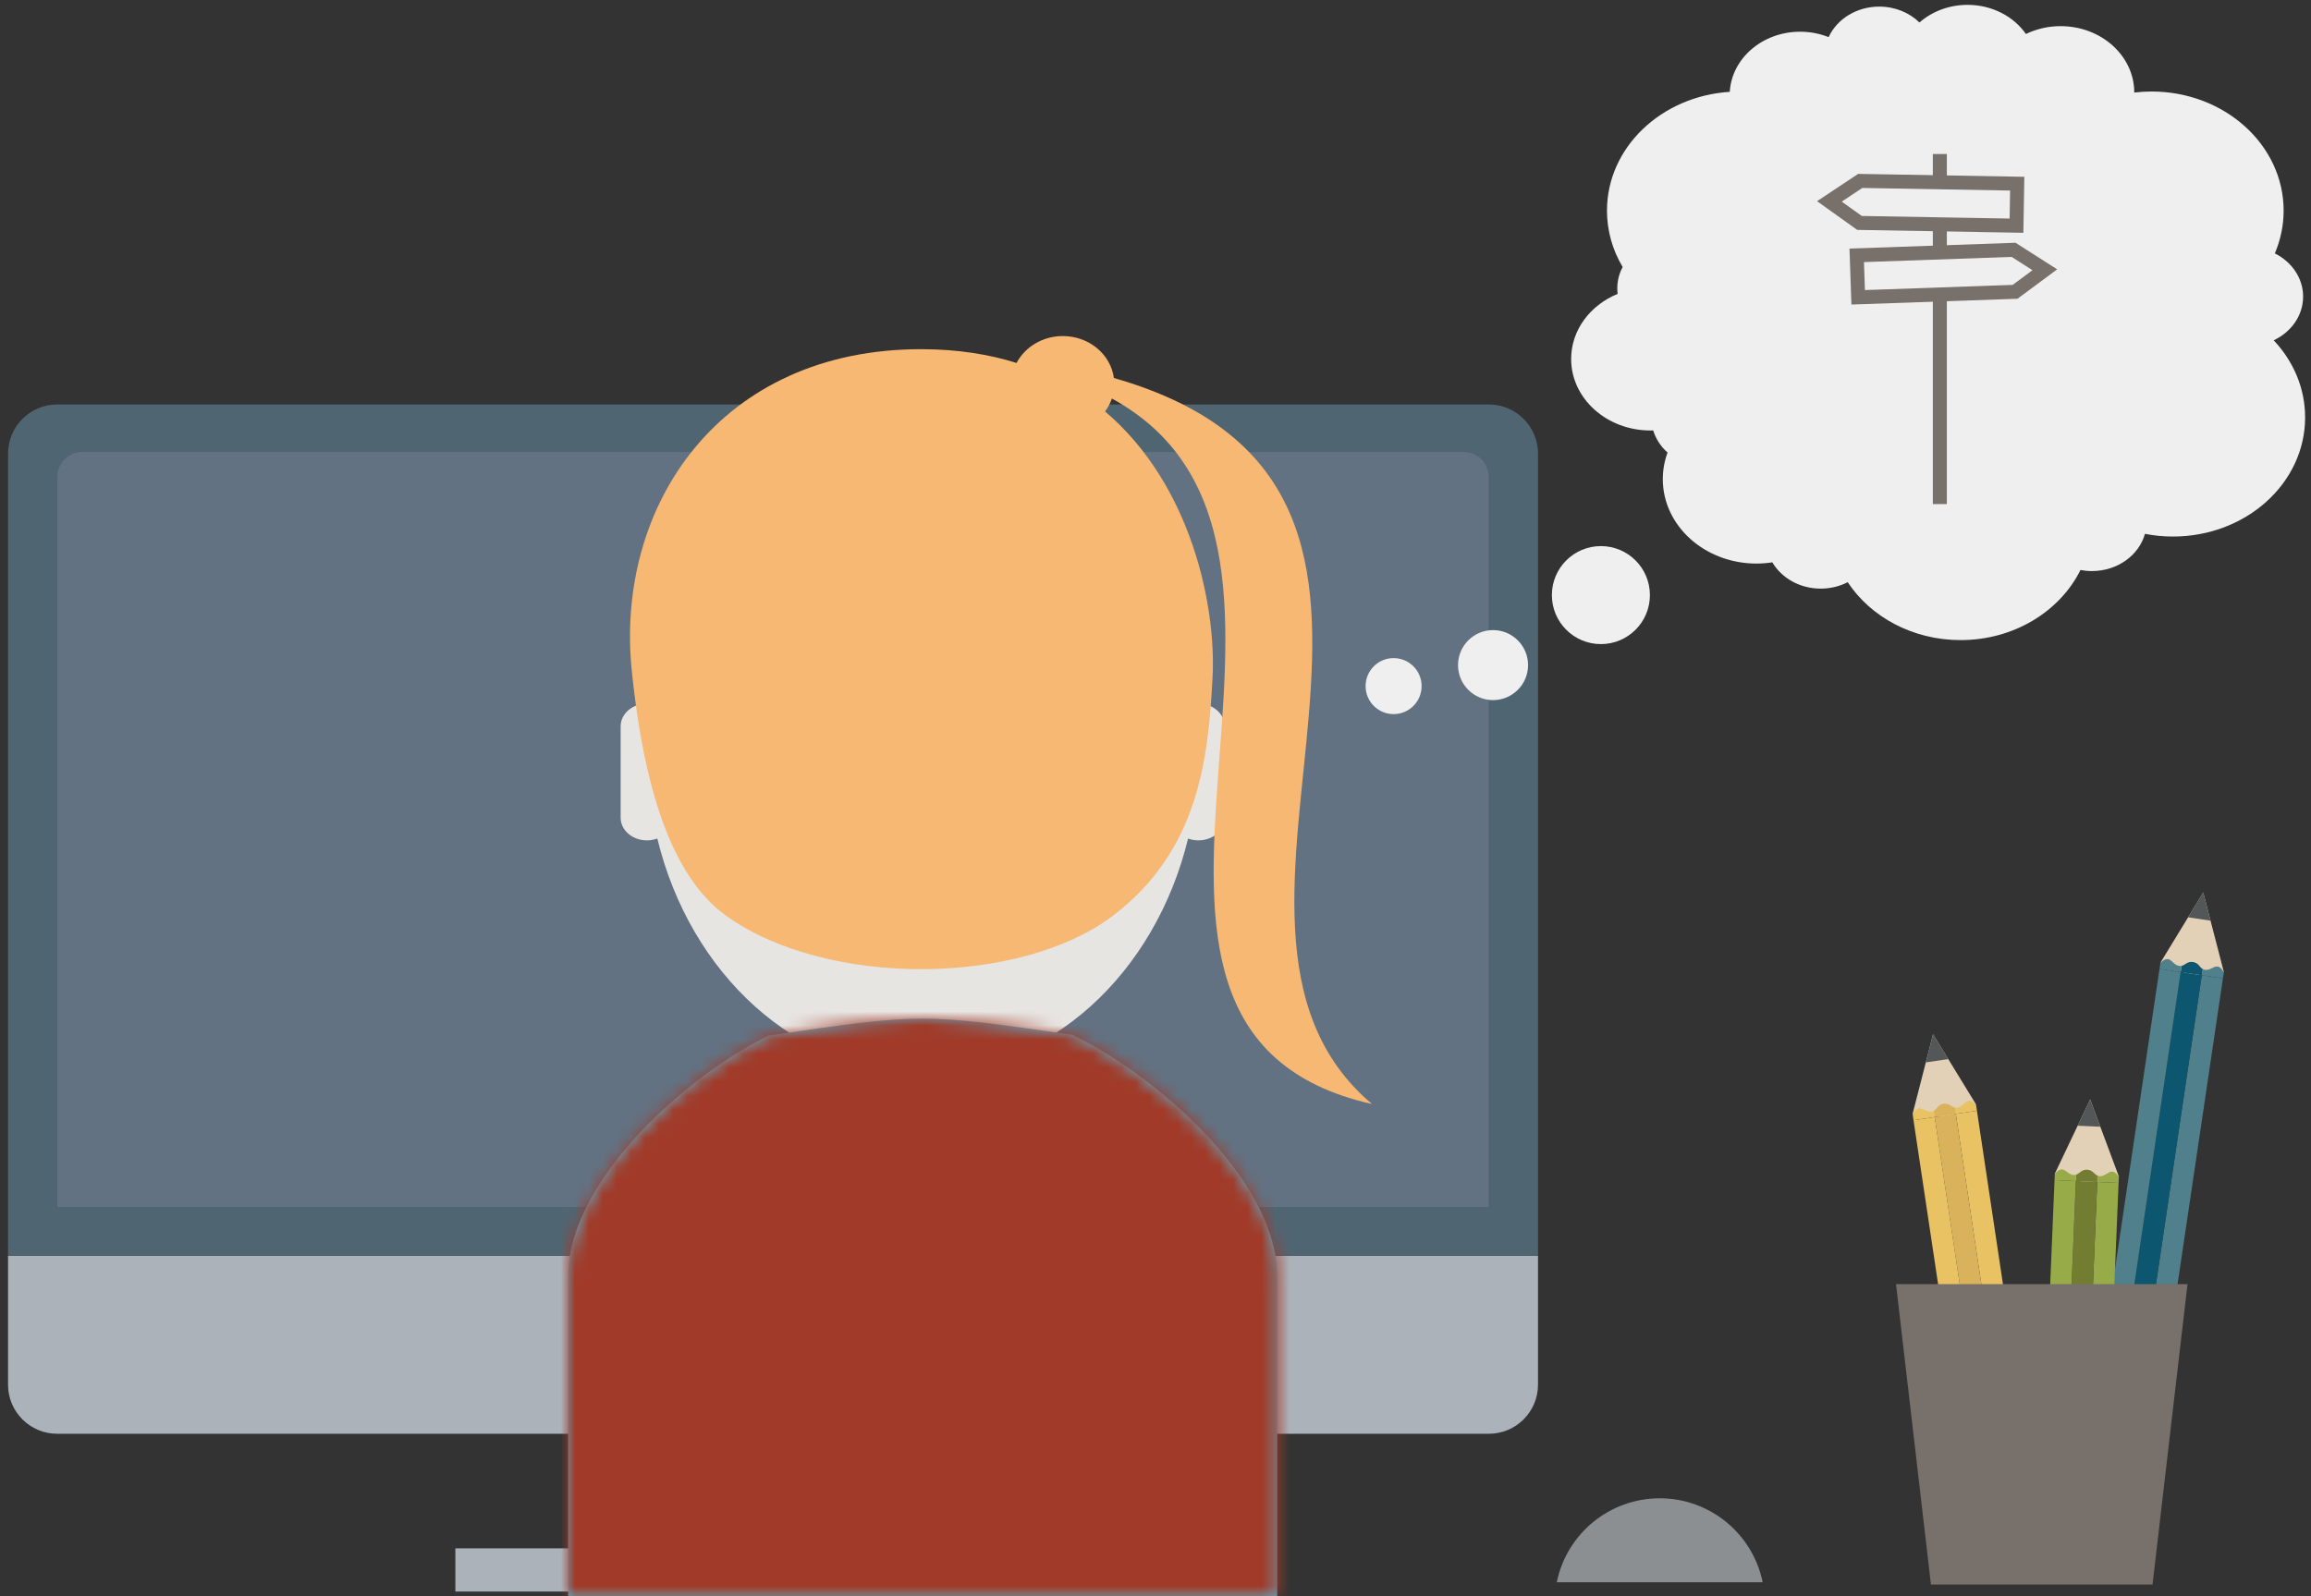 <?xml version="1.0" encoding="UTF-8"?>
<svg width="165px" height="114px" viewBox="0 0 165 114" version="1.1" xmlns="http://www.w3.org/2000/svg" xmlns:xlink="http://www.w3.org/1999/xlink">
    <rect x="0" y="0" width="165" height="114" fill="#333333" stroke="none"/>
    <!-- Generator: Sketch 51.3 (57544) - http://www.bohemiancoding.com/sketch -->
    <title>1</title>
    <desc>Created with Sketch.</desc>
    <defs>
        <path d="M14.307,1.21 C8.754,3.9 0,11.429 0,18.407 L0,41.25 L50.625,41.25 L50.625,18.406 C50.625,11.375 41.582,3.783 35.977,1.15 C25.313,-0.373 25.313,-0.414 14.307,1.21 Z" id="path-1"></path>
    </defs>
    <g id="Page-1" stroke="none" stroke-width="1" fill="none" fill-rule="evenodd">
        <g id="1">
            <path d="M111.15,113 C111.866,109.51 114.937,107.004 118.5,107.004 C122.063,107.004 125.134,109.51 125.85,113 L111.15,113 Z" id="Shape" fill="#8C8F92" fill-rule="nonzero"></path>
            <polygon id="Shape" fill="#E2D1B6" fill-rule="nonzero" points="141.082 78.87 138.015 73.863 136.555 79.55 139.003 79.824"></polygon>
            <polygon id="Shape" fill="#E9C264" fill-rule="nonzero" points="143.673 106.454 145.183 106.226 141.149 79.326 139.64 79.552"></polygon>
            <polygon id="Shape" fill="#DAB25B" fill-rule="nonzero" points="138.132 79.78 142.164 106.678 143.673 106.454 139.64 79.552"></polygon>
            <path d="M142.164,106.678 L138.132,79.78 L136.62,80.006 L140.655,106.904 L142.164,106.678 Z M140.539,78.621 C140.255,78.663 140.117,79.056 139.742,79.111 C139.686,79.119 139.628,79.116 139.573,79.104 L139.64,79.552 L141.15,79.326 L141.086,78.909 C141.086,78.909 140.824,78.579 140.539,78.621 Z" id="Shape" fill="#E9C264" fill-rule="nonzero"></path>
            <path d="M139.573,79.104 C139.313,79.046 139.162,78.77 138.762,78.828 C138.36,78.889 138.298,79.198 138.064,79.332 L138.132,79.78 L139.64,79.552 L139.573,79.104 Z" id="Shape" fill="#DAB25B" fill-rule="nonzero"></path>
            <path d="M138.065,79.332 C138.016,79.36 137.961,79.378 137.905,79.386 C137.527,79.441 137.283,79.112 136.998,79.154 C136.715,79.194 136.562,79.588 136.562,79.588 L136.619,80.006 L138.132,79.78 L138.065,79.332 Z" id="Shape" fill="#E9C264" fill-rule="nonzero"></path>
            <polygon id="Shape" fill="#545757" fill-rule="nonzero" points="138.017 73.864 137.5 75.876 139.1 75.636"></polygon>
            <path d="M149.807,94.974 L154.327,96.021 C154.509,96.063 154.667,96.176 154.766,96.335 C154.864,96.494 154.895,96.685 154.851,96.867 L154.245,99.496 C154.156,99.875 153.778,100.111 153.399,100.025 L148.88,98.977 C148.501,98.888 148.265,98.51 148.351,98.131 L148.962,95.501 C149.004,95.319 149.116,95.161 149.275,95.062 C149.433,94.963 149.625,94.931 149.807,94.974" id="Shape" fill="#C52C35" fill-rule="nonzero"></path>
            <polygon id="Shape" fill="#E2D1B6" fill-rule="nonzero" points="158.78 69.422 157.306 63.74 154.253 68.746 156.515 69.724"></polygon>
            <polygon id="Shape" fill="#50808B" fill-rule="nonzero" points="153.213 96.56 154.722 96.783 158.712 69.876 157.202 69.652"></polygon>
            <polygon id="Shape" fill="#0C576F" fill-rule="nonzero" points="155.692 69.427 151.702 96.335 153.212 96.559 157.202 69.653"></polygon>
            <path d="M151.703,96.335 L155.694,69.428 L154.182,69.204 L150.192,96.111 L151.703,96.335 Z M158.334,69.026 C158.051,68.982 157.804,69.315 157.424,69.259 C157.369,69.251 157.317,69.232 157.269,69.204 L157.203,69.652 L158.711,69.876 L158.775,69.458 C158.775,69.458 158.618,69.068 158.335,69.026 L158.334,69.026 Z" id="Shape" fill="#50808B" fill-rule="nonzero"></path>
            <path d="M157.268,69.204 C157.036,69.074 156.975,68.764 156.573,68.704 C156.169,68.644 156.02,68.922 155.761,68.982 L155.692,69.429 L157.202,69.652 L157.268,69.204 Z" id="Shape" fill="#0C576F" fill-rule="nonzero"></path>
            <path d="M155.76,68.981 C155.706,68.993 155.65,68.994 155.595,68.985 C155.214,68.929 155.078,68.543 154.793,68.497 C154.507,68.457 154.245,68.787 154.245,68.787 L154.182,69.205 L155.694,69.427 L155.759,68.981 L155.76,68.981 Z" id="Shape" fill="#50808B" fill-rule="nonzero"></path>
            <path d="M157.306,63.74 L156.226,65.512 L157.826,65.752 L157.306,63.74 Z M148.92,95.68 L154.811,97.045 L154.626,97.85 L148.735,96.482 L148.92,95.68 Z" id="Shape" fill="#545757" fill-rule="nonzero"></path>
            <polygon id="Shape" fill="#E2D1B6" fill-rule="nonzero" points="151.283 84.022 149.233 78.522 146.709 83.82 149.06 84.558"></polygon>
            <polygon id="Shape" fill="#97AB48" fill-rule="nonzero" points="149.164 98.225 150.69 98.29 151.262 84.482 149.738 84.415"></polygon>
            <polygon id="Shape" fill="#727D31" fill-rule="nonzero" points="148.214 84.348 147.642 98.156 149.164 98.225 149.738 84.415"></polygon>
            <path d="M147.64,98.156 L148.211,84.348 L146.688,84.279 L146.115,98.091 L147.64,98.156 Z M150.798,83.674 C150.511,83.66 150.303,84.018 149.92,84 C149.864,83.997 149.809,83.985 149.757,83.963 L149.736,84.415 L151.262,84.482 L151.283,84.062 C151.283,84.062 151.086,83.686 150.798,83.674 Z" id="Shape" fill="#97AB48" fill-rule="nonzero"></path>
            <path d="M149.757,83.963 C149.51,83.853 149.418,83.555 149.013,83.538 C148.606,83.52 148.486,83.812 148.233,83.894 L148.214,84.35 L149.738,84.415 L149.758,83.963 L149.757,83.963 Z" id="Shape" fill="#727D31" fill-rule="nonzero"></path>
            <path d="M148.233,83.894 C148.181,83.913 148.125,83.922 148.069,83.919 C147.684,83.903 147.507,83.526 147.219,83.517 C146.931,83.505 146.705,83.857 146.705,83.857 L146.689,84.279 L148.214,84.35 L148.234,83.894 L148.233,83.894 Z" id="Shape" fill="#97AB48" fill-rule="nonzero"></path>
            <polygon id="Shape" fill="#545757" fill-rule="nonzero" points="149.233 78.522 148.338 80.396 149.96 80.469"></polygon>
            <polygon id="Shape" fill="#78706A" fill-rule="nonzero" points="156.184 91.708 135.37 91.708 137.865 113.164 153.685 113.164"></polygon>
            <g id="Group" transform="translate(0, 28)" fill-rule="nonzero">
                <path d="M109.811,61.678 L109.81,70.888 C109.81,72.825 108.239,74.396 106.302,74.396 L4.083,74.396 C2.145,74.396 0.574,72.825 0.574,70.887 L0.574,61.678 L109.811,61.678 Z" id="Shape" fill="#ABB2BA"></path>
                <path d="M0.575,61.678 L0.575,4.396 C0.575,2.458 2.146,0.887 4.084,0.887 L106.302,0.887 C107.233,0.887 108.126,1.256 108.784,1.915 C109.442,2.573 109.812,3.466 109.811,4.397 L109.811,61.678 L0.575,61.678 Z" id="Shape" fill="#506572"></path>
                <path d="M4.094,58.194 L4.094,6.07 C4.094,5.08 4.897,4.277 5.887,4.277 L104.498,4.277 C105.488,4.277 106.291,5.08 106.291,6.07 L106.291,58.194 L4.094,58.194 Z" id="Shape" fill="#627282"></path>
                <polygon id="Shape" fill="#ABB2BA" points="42.388 83.921 67.998 83.921 67.998 74.397 42.388 74.397"></polygon>
                <polygon id="Shape" fill="#ABB2BA" points="32.512 85.663 77.874 85.663 77.874 82.578 32.512 82.578"></polygon>
                <path d="M56.02,68.865 C56.02,69.322 55.649,69.693 55.192,69.693 C54.735,69.693 54.364,69.322 54.364,68.865 C54.364,68.407 54.735,68.037 55.193,68.037 C55.65,68.037 56.021,68.407 56.021,68.865" id="Shape" fill="#959BA5"></path>
            </g>
            <g id="Group" transform="translate(40, 24)">
                <path d="M44.826,35.887 C42.485,45.547 34.888,52.624 25.879,52.624 C16.869,52.624 9.272,45.546 6.931,35.884 C6.693,35.972 6.441,36.017 6.187,36.017 C5.153,36.017 4.313,35.294 4.313,34.399 L4.313,27.869 C4.313,26.974 5.153,26.25 6.187,26.25 C6.257,26.25 6.325,26.253 6.392,26.26 C7.772,15.12 15.971,6.563 25.879,6.563 C35.787,6.563 43.985,15.119 45.366,26.259 C45.431,26.253 45.496,26.25 45.562,26.25 C46.599,26.25 47.438,26.974 47.438,27.87 L47.438,34.399 C47.438,35.294 46.598,36.017 45.562,36.017 C45.302,36.017 45.052,35.971 44.826,35.887 Z" id="Shape" fill="#E7E5E2" fill-rule="nonzero"></path>
                <g transform="translate(0.563, 48.75)">
                    <g id="a-link" fill="#5EADC7" fill-rule="nonzero">
                        <path d="M14.307,1.21 C8.754,3.9 0,11.429 0,18.407 L0,41.25 L50.625,41.25 L50.625,18.406 C50.625,11.375 41.582,3.783 35.977,1.15 C25.313,-0.373 25.313,-0.414 14.307,1.21 Z" id="a"></path>
                    </g>
                    <g id="Clipped">
                        <mask id="mask-2" fill="white">
                            <use xlink:href="#path-1"></use>
                        </mask>
                        <g id="a"></g>
                        <polygon id="Shape" fill="#A13A28" fill-rule="nonzero" mask="url(#mask-2)" points="-35.625 60.25 82.375 60.25 82.375 -33.75 -35.625 -33.75"></polygon>
                    </g>
                </g>
                <g transform="translate(4.353, 0)" fill="#F6B873" fill-rule="nonzero" id="c-link">
                    <g transform="translate(27.24, 27.5) scale(-1, 1) translate(-27.24, -27.5) translate(0.24, 0)">
                        <path d="M19.693,5.383 C19.484,5.104 19.32,4.793 19.207,4.463 C-0.153,15.04 24.579,49.458 0.63,54.848 C16.213,41.733 -9.065,11.024 19.063,2.996 C19.29,1.306 20.837,0 22.71,0 C24.16,0 25.415,0.783 26.013,1.92 C27.99,1.3 30.223,0.946 32.737,0.938 C47.193,0.888 54.696,12.126 53.485,23.906 C52.523,33.279 50.27,38.897 46.701,41.435 C39.505,46.552 25.693,46.419 19.087,41.364 C13.027,36.726 12.317,30.244 12.017,24.316 C11.767,19.351 13.486,10.654 19.694,5.383 L19.693,5.383 Z" id="c"></path>
                    </g>
                </g>
            </g>
            <g id="Group" transform="translate(97, 0)">
                <g transform="translate(34, 25.5) scale(-1, 1) translate(-34, -25.5) " fill="#EFEFEF" fill-rule="nonzero">
                    <circle id="Oval" cx="50.7" cy="42.5" r="3.5"></circle>
                    <circle id="Oval" cx="58.4" cy="47.5" r="2.5"></circle>
                    <circle id="Oval" cx="65.5" cy="49" r="2"></circle>
                    <path d="M2.663,24.304 C1.265,25.788 0.42,27.71 0.42,29.81 C0.42,34.51 4.644,38.318 9.856,38.318 C10.542,38.318 11.21,38.251 11.855,38.125 C12.282,39.654 13.816,40.785 15.643,40.785 C15.923,40.785 16.195,40.758 16.459,40.707 C17.922,43.657 21.202,45.714 25.019,45.714 C28.446,45.714 31.443,44.054 33.077,41.578 C33.647,41.87 34.304,42.038 35.005,42.038 C36.503,42.038 37.804,41.276 38.46,40.16 C38.827,40.217 39.204,40.248 39.59,40.248 C43.284,40.248 46.28,37.548 46.28,34.216 C46.28,33.553 46.159,32.916 45.94,32.318 C46.421,31.897 46.777,31.35 46.966,30.739 C47.03,30.741 47.095,30.744 47.16,30.744 C50.288,30.744 52.824,28.457 52.824,25.637 C52.824,23.571 51.463,21.793 49.505,20.989 C49.587,20.327 49.462,19.655 49.146,19.067 C49.877,17.852 50.264,16.462 50.266,15.044 C50.266,10.547 46.397,6.868 41.498,6.559 C41.358,4.166 39.162,2.265 36.473,2.265 C35.749,2.265 35.061,2.404 34.439,2.652 C33.854,1.372 32.456,0.472 30.826,0.472 C29.69,0.472 28.668,0.909 27.954,1.606 C27.068,0.827 25.857,0.347 24.522,0.347 C22.766,0.347 21.225,1.177 20.354,2.427 C19.581,2.056 18.734,1.865 17.876,1.867 C14.973,1.867 12.619,3.989 12.619,6.607 L12.619,6.609 C12.211,6.56 11.801,6.536 11.391,6.535 C6.179,6.535 1.954,10.344 1.954,15.043 C1.954,16.119 2.178,17.148 2.583,18.097 C1.379,18.697 0.563,19.853 0.563,21.181 C0.563,22.538 1.415,23.716 2.663,24.304" id="Shape"></path>
                </g>
                <path d="M41.5,11.5 L41.5,35.5" id="Shape" stroke="#78706A" stroke-linecap="square"></path>
                <path d="M47.025,13.117 L35.817,12.921 L33.614,14.383 L35.764,15.921 L46.973,16.117 L47.025,13.117 Z M35.565,18.235 L46.767,17.843 L48.996,19.266 L46.872,20.841 L35.669,21.233 L35.565,18.235 Z" id="Shape" stroke="#78706A" fill="#EFEFEF" fill-rule="nonzero"></path>
            </g>
        </g>
    </g>
</svg>